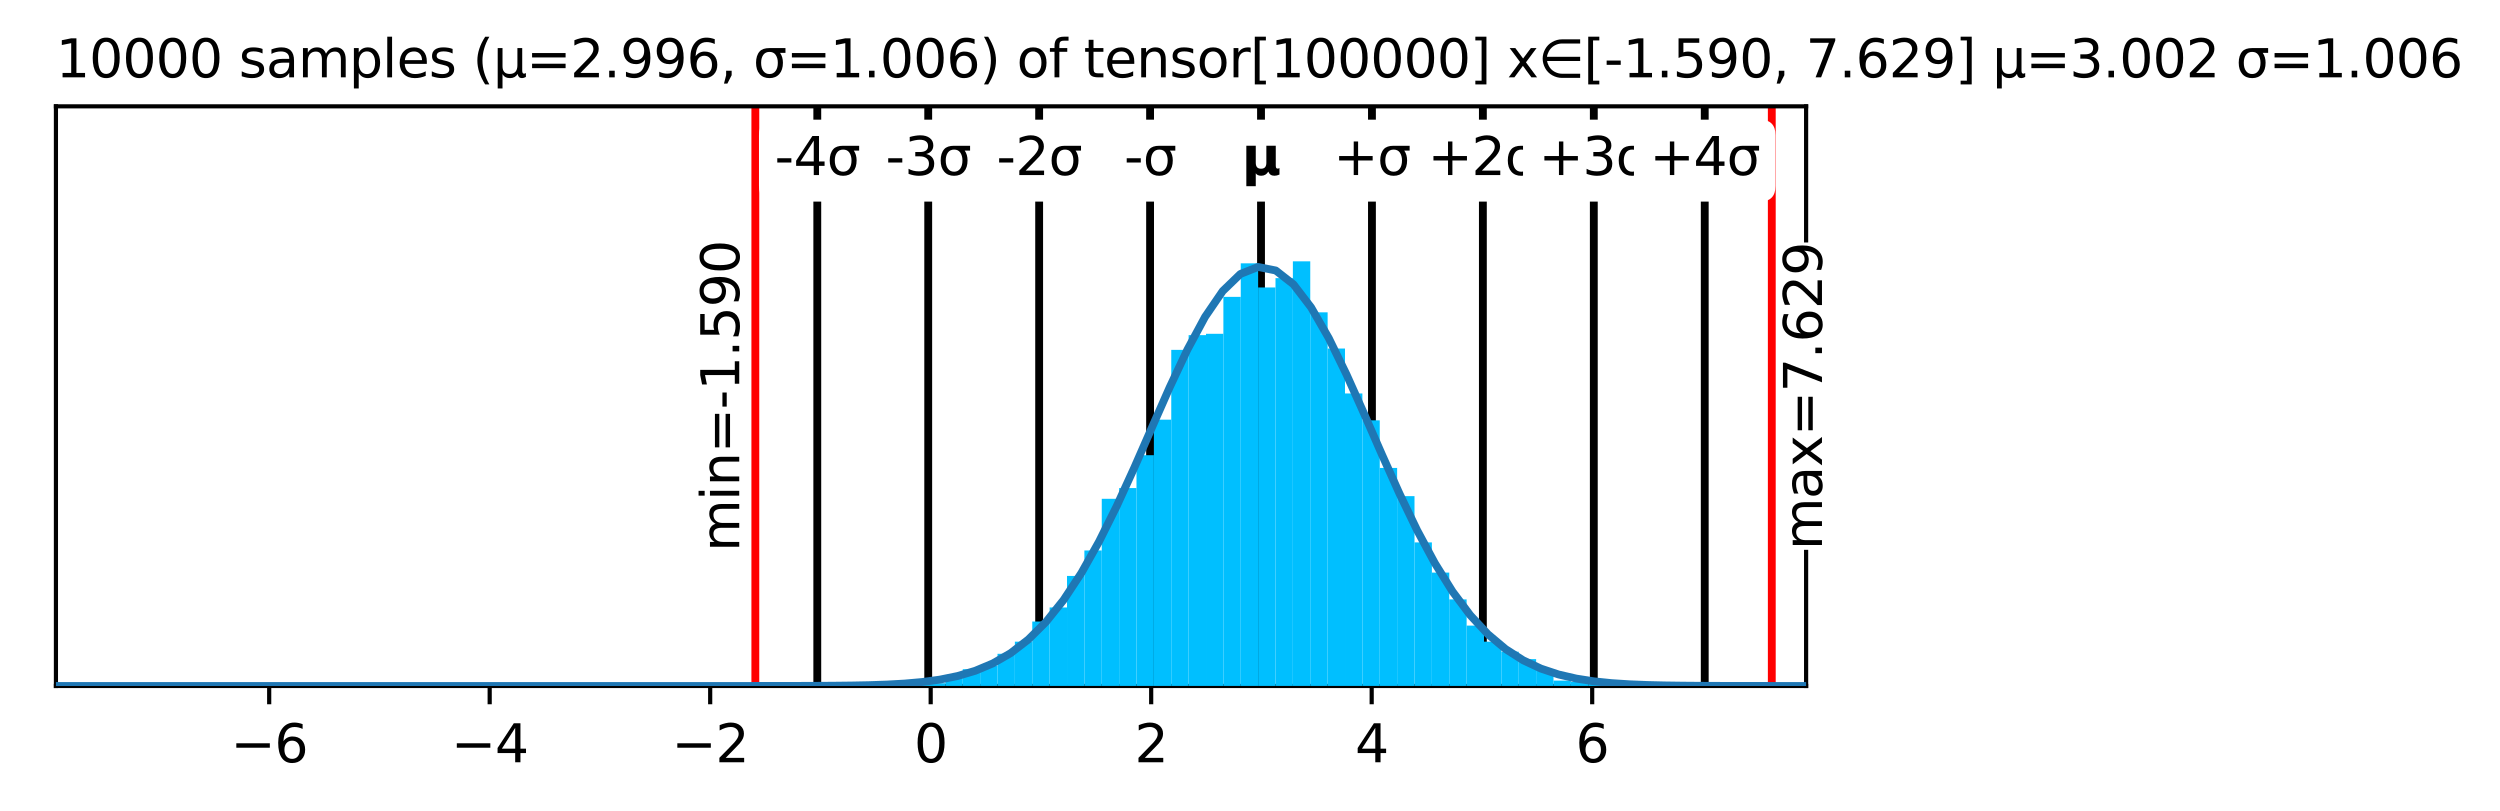 <?xml version="1.0" encoding="utf-8" standalone="no"?>
<!DOCTYPE svg PUBLIC "-//W3C//DTD SVG 1.1//EN"
  "http://www.w3.org/Graphics/SVG/1.1/DTD/svg11.dtd">
<svg xmlns:xlink="http://www.w3.org/1999/xlink" width="478.238pt" height="155.101pt" viewBox="0 0 478.238 155.101" xmlns="http://www.w3.org/2000/svg" version="1.1">
 <defs>
  <style type="text/css">*{stroke-linejoin: round; stroke-linecap: butt}</style>
 </defs>
 <g id="figure_1">
  <g id="patch_1">
   <path d="M 0 155.101 
L 478.238 155.101 
L 478.238 0 
L 0 0 
z
" style="fill: #ffffff"/>
  </g>
  <g id="axes_1">
   <g id="patch_2">
    <path d="M 10.7 131.222 
L 345.5 131.222 
L 345.5 20.342 
L 10.7 20.342 
z
" style="fill: #ffffff"/>
   </g>
   <g id="matplotlib.axis_1">
    <g id="xtick_1">
     <g id="line2d_1">
      <defs>
       <path id="m80a41cf562" d="M 0 0 
L 0 3.5 
" style="stroke: #000000; stroke-width: 0.8"/>
      </defs>
      <g>
       <use xlink:href="#m80a41cf562" x="51.494" y="131.222" style="stroke: #000000; stroke-width: 0.8"/>
      </g>
     </g>
     <g id="text_1">
      <!-- −6 -->
      <g transform="translate(44.123 145.821) scale(0.1 -0.1)">
       <defs>
        <path id="DejaVuSans-2212" d="M 678 2272 
L 4684 2272 
L 4684 1741 
L 678 1741 
L 678 2272 
z
" transform="scale(0.016)"/>
        <path id="DejaVuSans-36" d="M 2113 2584 
Q 1688 2584 1439 2293 
Q 1191 2003 1191 1497 
Q 1191 994 1439 701 
Q 1688 409 2113 409 
Q 2538 409 2786 701 
Q 3034 994 3034 1497 
Q 3034 2003 2786 2293 
Q 2538 2584 2113 2584 
z
M 3366 4563 
L 3366 3988 
Q 3128 4100 2886 4159 
Q 2644 4219 2406 4219 
Q 1781 4219 1451 3797 
Q 1122 3375 1075 2522 
Q 1259 2794 1537 2939 
Q 1816 3084 2150 3084 
Q 2853 3084 3261 2657 
Q 3669 2231 3669 1497 
Q 3669 778 3244 343 
Q 2819 -91 2113 -91 
Q 1303 -91 875 529 
Q 447 1150 447 2328 
Q 447 3434 972 4092 
Q 1497 4750 2381 4750 
Q 2619 4750 2861 4703 
Q 3103 4656 3366 4563 
z
" transform="scale(0.016)"/>
       </defs>
       <use xlink:href="#DejaVuSans-2212"/>
       <use xlink:href="#DejaVuSans-36" x="83.789"/>
      </g>
     </g>
    </g>
    <g id="xtick_2">
     <g id="line2d_2">
      <g>
       <use xlink:href="#m80a41cf562" x="93.674" y="131.222" style="stroke: #000000; stroke-width: 0.8"/>
      </g>
     </g>
     <g id="text_2">
      <!-- −4 -->
      <g transform="translate(86.303 145.821) scale(0.1 -0.1)">
       <defs>
        <path id="DejaVuSans-34" d="M 2419 4116 
L 825 1625 
L 2419 1625 
L 2419 4116 
z
M 2253 4666 
L 3047 4666 
L 3047 1625 
L 3713 1625 
L 3713 1100 
L 3047 1100 
L 3047 0 
L 2419 0 
L 2419 1100 
L 313 1100 
L 313 1709 
L 2253 4666 
z
" transform="scale(0.016)"/>
       </defs>
       <use xlink:href="#DejaVuSans-2212"/>
       <use xlink:href="#DejaVuSans-34" x="83.789"/>
      </g>
     </g>
    </g>
    <g id="xtick_3">
     <g id="line2d_3">
      <g>
       <use xlink:href="#m80a41cf562" x="135.855" y="131.222" style="stroke: #000000; stroke-width: 0.8"/>
      </g>
     </g>
     <g id="text_3">
      <!-- −2 -->
      <g transform="translate(128.484 145.821) scale(0.1 -0.1)">
       <defs>
        <path id="DejaVuSans-32" d="M 1228 531 
L 3431 531 
L 3431 0 
L 469 0 
L 469 531 
Q 828 903 1448 1529 
Q 2069 2156 2228 2338 
Q 2531 2678 2651 2914 
Q 2772 3150 2772 3378 
Q 2772 3750 2511 3984 
Q 2250 4219 1831 4219 
Q 1534 4219 1204 4116 
Q 875 4013 500 3803 
L 500 4441 
Q 881 4594 1212 4672 
Q 1544 4750 1819 4750 
Q 2544 4750 2975 4387 
Q 3406 4025 3406 3419 
Q 3406 3131 3298 2873 
Q 3191 2616 2906 2266 
Q 2828 2175 2409 1742 
Q 1991 1309 1228 531 
z
" transform="scale(0.016)"/>
       </defs>
       <use xlink:href="#DejaVuSans-2212"/>
       <use xlink:href="#DejaVuSans-32" x="83.789"/>
      </g>
     </g>
    </g>
    <g id="xtick_4">
     <g id="line2d_4">
      <g>
       <use xlink:href="#m80a41cf562" x="178.036" y="131.222" style="stroke: #000000; stroke-width: 0.8"/>
      </g>
     </g>
     <g id="text_4">
      <!-- 0 -->
      <g transform="translate(174.854 145.821) scale(0.1 -0.1)">
       <defs>
        <path id="DejaVuSans-30" d="M 2034 4250 
Q 1547 4250 1301 3770 
Q 1056 3291 1056 2328 
Q 1056 1369 1301 889 
Q 1547 409 2034 409 
Q 2525 409 2770 889 
Q 3016 1369 3016 2328 
Q 3016 3291 2770 3770 
Q 2525 4250 2034 4250 
z
M 2034 4750 
Q 2819 4750 3233 4129 
Q 3647 3509 3647 2328 
Q 3647 1150 3233 529 
Q 2819 -91 2034 -91 
Q 1250 -91 836 529 
Q 422 1150 422 2328 
Q 422 3509 836 4129 
Q 1250 4750 2034 4750 
z
" transform="scale(0.016)"/>
       </defs>
       <use xlink:href="#DejaVuSans-30"/>
      </g>
     </g>
    </g>
    <g id="xtick_5">
     <g id="line2d_5">
      <g>
       <use xlink:href="#m80a41cf562" x="220.216" y="131.222" style="stroke: #000000; stroke-width: 0.8"/>
      </g>
     </g>
     <g id="text_5">
      <!-- 2 -->
      <g transform="translate(217.035 145.821) scale(0.1 -0.1)">
       <use xlink:href="#DejaVuSans-32"/>
      </g>
     </g>
    </g>
    <g id="xtick_6">
     <g id="line2d_6">
      <g>
       <use xlink:href="#m80a41cf562" x="262.397" y="131.222" style="stroke: #000000; stroke-width: 0.8"/>
      </g>
     </g>
     <g id="text_6">
      <!-- 4 -->
      <g transform="translate(259.216 145.821) scale(0.1 -0.1)">
       <use xlink:href="#DejaVuSans-34"/>
      </g>
     </g>
    </g>
    <g id="xtick_7">
     <g id="line2d_7">
      <g>
       <use xlink:href="#m80a41cf562" x="304.578" y="131.222" style="stroke: #000000; stroke-width: 0.8"/>
      </g>
     </g>
     <g id="text_7">
      <!-- 6 -->
      <g transform="translate(301.396 145.821) scale(0.1 -0.1)">
       <use xlink:href="#DejaVuSans-36"/>
      </g>
     </g>
    </g>
   </g>
   <g id="matplotlib.axis_2"/>
   <g id="line2d_8">
    <path d="M 156.343 131.222 
L 156.343 20.342 
" clip-path="url(#p7b697813ce)" style="fill: none; stroke: #000000; stroke-width: 1.5; stroke-linecap: square"/>
   </g>
   <g id="line2d_9">
    <path d="M 177.564 131.222 
L 177.564 20.342 
" clip-path="url(#p7b697813ce)" style="fill: none; stroke: #000000; stroke-width: 1.5; stroke-linecap: square"/>
   </g>
   <g id="line2d_10">
    <path d="M 198.784 131.222 
L 198.784 20.342 
" clip-path="url(#p7b697813ce)" style="fill: none; stroke: #000000; stroke-width: 1.5; stroke-linecap: square"/>
   </g>
   <g id="line2d_11">
    <path d="M 220.005 131.222 
L 220.005 20.342 
" clip-path="url(#p7b697813ce)" style="fill: none; stroke: #000000; stroke-width: 1.5; stroke-linecap: square"/>
   </g>
   <g id="line2d_12">
    <path d="M 241.226 131.222 
L 241.226 20.342 
" clip-path="url(#p7b697813ce)" style="fill: none; stroke: #000000; stroke-width: 1.5; stroke-linecap: square"/>
   </g>
   <g id="line2d_13">
    <path d="M 262.447 131.222 
L 262.447 20.342 
" clip-path="url(#p7b697813ce)" style="fill: none; stroke: #000000; stroke-width: 1.5; stroke-linecap: square"/>
   </g>
   <g id="line2d_14">
    <path d="M 283.667 131.222 
L 283.667 20.342 
" clip-path="url(#p7b697813ce)" style="fill: none; stroke: #000000; stroke-width: 1.5; stroke-linecap: square"/>
   </g>
   <g id="line2d_15">
    <path d="M 304.888 131.222 
L 304.888 20.342 
" clip-path="url(#p7b697813ce)" style="fill: none; stroke: #000000; stroke-width: 1.5; stroke-linecap: square"/>
   </g>
   <g id="line2d_16">
    <path d="M 326.109 131.222 
L 326.109 20.342 
" clip-path="url(#p7b697813ce)" style="fill: none; stroke: #000000; stroke-width: 1.5; stroke-linecap: square"/>
   </g>
   <g id="line2d_17">
    <path d="M 144.492 131.222 
L 144.492 20.342 
" clip-path="url(#p7b697813ce)" style="fill: none; stroke: #ff0000; stroke-width: 1.5; stroke-linecap: square"/>
   </g>
   <g id="line2d_18">
    <path d="M 338.935 131.222 
L 338.935 20.342 
" clip-path="url(#p7b697813ce)" style="fill: none; stroke: #ff0000; stroke-width: 1.5; stroke-linecap: square"/>
   </g>
   <g id="patch_3">
    <path d="M 10.7 131.222 
L 10.7 20.342 
" style="fill: none; stroke: #000000; stroke-width: 0.8; stroke-linejoin: miter; stroke-linecap: square"/>
   </g>
   <g id="patch_4">
    <path d="M 345.5 131.222 
L 345.5 20.342 
" style="fill: none; stroke: #000000; stroke-width: 0.8; stroke-linejoin: miter; stroke-linecap: square"/>
   </g>
   <g id="patch_5">
    <path d="M 10.7 131.222 
L 345.5 131.222 
" style="fill: none; stroke: #000000; stroke-width: 0.8; stroke-linejoin: miter; stroke-linecap: square"/>
   </g>
   <g id="patch_6">
    <path d="M 10.7 20.342 
L 345.5 20.342 
" style="fill: none; stroke: #000000; stroke-width: 0.8; stroke-linejoin: miter; stroke-linecap: square"/>
   </g>
   <g id="text_8">
    <g id="patch_7">
     <path d="M 143.492 105.518 
L 143.492 46.047 
Q 143.492 46.047 143.492 46.047 
L 133.814 46.047 
Q 133.814 46.047 133.814 46.047 
L 133.814 105.518 
Q 133.814 105.518 133.814 105.518 
L 143.492 105.518 
Q 143.492 105.518 143.492 105.518 
z
" style="fill: #ffffff"/>
    </g>
    <!-- min=-1.590 -->
    <g transform="translate(141.412 105.518) rotate(-90) scale(0.1 -0.1)">
     <defs>
      <path id="DejaVuSans-6d" d="M 3328 2828 
Q 3544 3216 3844 3400 
Q 4144 3584 4550 3584 
Q 5097 3584 5394 3201 
Q 5691 2819 5691 2113 
L 5691 0 
L 5113 0 
L 5113 2094 
Q 5113 2597 4934 2840 
Q 4756 3084 4391 3084 
Q 3944 3084 3684 2787 
Q 3425 2491 3425 1978 
L 3425 0 
L 2847 0 
L 2847 2094 
Q 2847 2600 2669 2842 
Q 2491 3084 2119 3084 
Q 1678 3084 1418 2786 
Q 1159 2488 1159 1978 
L 1159 0 
L 581 0 
L 581 3500 
L 1159 3500 
L 1159 2956 
Q 1356 3278 1631 3431 
Q 1906 3584 2284 3584 
Q 2666 3584 2933 3390 
Q 3200 3197 3328 2828 
z
" transform="scale(0.016)"/>
      <path id="DejaVuSans-69" d="M 603 3500 
L 1178 3500 
L 1178 0 
L 603 0 
L 603 3500 
z
M 603 4863 
L 1178 4863 
L 1178 4134 
L 603 4134 
L 603 4863 
z
" transform="scale(0.016)"/>
      <path id="DejaVuSans-6e" d="M 3513 2113 
L 3513 0 
L 2938 0 
L 2938 2094 
Q 2938 2591 2744 2837 
Q 2550 3084 2163 3084 
Q 1697 3084 1428 2787 
Q 1159 2491 1159 1978 
L 1159 0 
L 581 0 
L 581 3500 
L 1159 3500 
L 1159 2956 
Q 1366 3272 1645 3428 
Q 1925 3584 2291 3584 
Q 2894 3584 3203 3211 
Q 3513 2838 3513 2113 
z
" transform="scale(0.016)"/>
      <path id="DejaVuSans-3d" d="M 678 2906 
L 4684 2906 
L 4684 2381 
L 678 2381 
L 678 2906 
z
M 678 1631 
L 4684 1631 
L 4684 1100 
L 678 1100 
L 678 1631 
z
" transform="scale(0.016)"/>
      <path id="DejaVuSans-2d" d="M 313 2009 
L 1997 2009 
L 1997 1497 
L 313 1497 
L 313 2009 
z
" transform="scale(0.016)"/>
      <path id="DejaVuSans-31" d="M 794 531 
L 1825 531 
L 1825 4091 
L 703 3866 
L 703 4441 
L 1819 4666 
L 2450 4666 
L 2450 531 
L 3481 531 
L 3481 0 
L 794 0 
L 794 531 
z
" transform="scale(0.016)"/>
      <path id="DejaVuSans-2e" d="M 684 794 
L 1344 794 
L 1344 0 
L 684 0 
L 684 794 
z
" transform="scale(0.016)"/>
      <path id="DejaVuSans-35" d="M 691 4666 
L 3169 4666 
L 3169 4134 
L 1269 4134 
L 1269 2991 
Q 1406 3038 1543 3061 
Q 1681 3084 1819 3084 
Q 2600 3084 3056 2656 
Q 3513 2228 3513 1497 
Q 3513 744 3044 326 
Q 2575 -91 1722 -91 
Q 1428 -91 1123 -41 
Q 819 9 494 109 
L 494 744 
Q 775 591 1075 516 
Q 1375 441 1709 441 
Q 2250 441 2565 725 
Q 2881 1009 2881 1497 
Q 2881 1984 2565 2268 
Q 2250 2553 1709 2553 
Q 1456 2553 1204 2497 
Q 953 2441 691 2322 
L 691 4666 
z
" transform="scale(0.016)"/>
      <path id="DejaVuSans-39" d="M 703 97 
L 703 672 
Q 941 559 1184 500 
Q 1428 441 1663 441 
Q 2288 441 2617 861 
Q 2947 1281 2994 2138 
Q 2813 1869 2534 1725 
Q 2256 1581 1919 1581 
Q 1219 1581 811 2004 
Q 403 2428 403 3163 
Q 403 3881 828 4315 
Q 1253 4750 1959 4750 
Q 2769 4750 3195 4129 
Q 3622 3509 3622 2328 
Q 3622 1225 3098 567 
Q 2575 -91 1691 -91 
Q 1453 -91 1209 -44 
Q 966 3 703 97 
z
M 1959 2075 
Q 2384 2075 2632 2365 
Q 2881 2656 2881 3163 
Q 2881 3666 2632 3958 
Q 2384 4250 1959 4250 
Q 1534 4250 1286 3958 
Q 1038 3666 1038 3163 
Q 1038 2656 1286 2365 
Q 1534 2075 1959 2075 
z
" transform="scale(0.016)"/>
     </defs>
     <use xlink:href="#DejaVuSans-6d"/>
     <use xlink:href="#DejaVuSans-69" x="97.412"/>
     <use xlink:href="#DejaVuSans-6e" x="125.195"/>
     <use xlink:href="#DejaVuSans-3d" x="188.574"/>
     <use xlink:href="#DejaVuSans-2d" x="272.363"/>
     <use xlink:href="#DejaVuSans-31" x="308.447"/>
     <use xlink:href="#DejaVuSans-2e" x="372.07"/>
     <use xlink:href="#DejaVuSans-35" x="403.857"/>
     <use xlink:href="#DejaVuSans-39" x="467.48"/>
     <use xlink:href="#DejaVuSans-30" x="531.104"/>
    </g>
   </g>
   <g id="text_9">
    <g id="patch_8">
     <path d="M 350.613 105.18 
L 350.613 46.385 
Q 350.613 46.385 350.613 46.385 
L 340.935 46.385 
Q 340.935 46.385 340.935 46.385 
L 340.935 105.18 
Q 340.935 105.18 340.935 105.18 
L 350.613 105.18 
Q 350.613 105.18 350.613 105.18 
z
" style="fill: #ffffff"/>
    </g>
    <!-- max=7.629 -->
    <g transform="translate(348.534 105.18) rotate(-90) scale(0.1 -0.1)">
     <defs>
      <path id="DejaVuSans-61" d="M 2194 1759 
Q 1497 1759 1228 1600 
Q 959 1441 959 1056 
Q 959 750 1161 570 
Q 1363 391 1709 391 
Q 2188 391 2477 730 
Q 2766 1069 2766 1631 
L 2766 1759 
L 2194 1759 
z
M 3341 1997 
L 3341 0 
L 2766 0 
L 2766 531 
Q 2569 213 2275 61 
Q 1981 -91 1556 -91 
Q 1019 -91 701 211 
Q 384 513 384 1019 
Q 384 1609 779 1909 
Q 1175 2209 1959 2209 
L 2766 2209 
L 2766 2266 
Q 2766 2663 2505 2880 
Q 2244 3097 1772 3097 
Q 1472 3097 1187 3025 
Q 903 2953 641 2809 
L 641 3341 
Q 956 3463 1253 3523 
Q 1550 3584 1831 3584 
Q 2591 3584 2966 3190 
Q 3341 2797 3341 1997 
z
" transform="scale(0.016)"/>
      <path id="DejaVuSans-78" d="M 3513 3500 
L 2247 1797 
L 3578 0 
L 2900 0 
L 1881 1375 
L 863 0 
L 184 0 
L 1544 1831 
L 300 3500 
L 978 3500 
L 1906 2253 
L 2834 3500 
L 3513 3500 
z
" transform="scale(0.016)"/>
      <path id="DejaVuSans-37" d="M 525 4666 
L 3525 4666 
L 3525 4397 
L 1831 0 
L 1172 0 
L 2766 4134 
L 525 4134 
L 525 4666 
z
" transform="scale(0.016)"/>
     </defs>
     <use xlink:href="#DejaVuSans-6d"/>
     <use xlink:href="#DejaVuSans-61" x="97.412"/>
     <use xlink:href="#DejaVuSans-78" x="158.691"/>
     <use xlink:href="#DejaVuSans-3d" x="217.871"/>
     <use xlink:href="#DejaVuSans-37" x="301.66"/>
     <use xlink:href="#DejaVuSans-2e" x="365.283"/>
     <use xlink:href="#DejaVuSans-36" x="397.07"/>
     <use xlink:href="#DejaVuSans-32" x="460.693"/>
     <use xlink:href="#DejaVuSans-39" x="524.316"/>
    </g>
   </g>
   <g id="text_10">
    <!-- 10000 samples (μ=2.996, σ=1.006) of tensor[100000] x∈[-1.590, 7.629] μ=3.002 σ=1.006 -->
    <g transform="translate(10.7 14.798) scale(0.1 -0.1)">
     <defs>
      <path id="DejaVuSans-20" transform="scale(0.016)"/>
      <path id="DejaVuSans-73" d="M 2834 3397 
L 2834 2853 
Q 2591 2978 2328 3040 
Q 2066 3103 1784 3103 
Q 1356 3103 1142 2972 
Q 928 2841 928 2578 
Q 928 2378 1081 2264 
Q 1234 2150 1697 2047 
L 1894 2003 
Q 2506 1872 2764 1633 
Q 3022 1394 3022 966 
Q 3022 478 2636 193 
Q 2250 -91 1575 -91 
Q 1294 -91 989 -36 
Q 684 19 347 128 
L 347 722 
Q 666 556 975 473 
Q 1284 391 1588 391 
Q 1994 391 2212 530 
Q 2431 669 2431 922 
Q 2431 1156 2273 1281 
Q 2116 1406 1581 1522 
L 1381 1569 
Q 847 1681 609 1914 
Q 372 2147 372 2553 
Q 372 3047 722 3315 
Q 1072 3584 1716 3584 
Q 2034 3584 2315 3537 
Q 2597 3491 2834 3397 
z
" transform="scale(0.016)"/>
      <path id="DejaVuSans-70" d="M 1159 525 
L 1159 -1331 
L 581 -1331 
L 581 3500 
L 1159 3500 
L 1159 2969 
Q 1341 3281 1617 3432 
Q 1894 3584 2278 3584 
Q 2916 3584 3314 3078 
Q 3713 2572 3713 1747 
Q 3713 922 3314 415 
Q 2916 -91 2278 -91 
Q 1894 -91 1617 61 
Q 1341 213 1159 525 
z
M 3116 1747 
Q 3116 2381 2855 2742 
Q 2594 3103 2138 3103 
Q 1681 3103 1420 2742 
Q 1159 2381 1159 1747 
Q 1159 1113 1420 752 
Q 1681 391 2138 391 
Q 2594 391 2855 752 
Q 3116 1113 3116 1747 
z
" transform="scale(0.016)"/>
      <path id="DejaVuSans-6c" d="M 603 4863 
L 1178 4863 
L 1178 0 
L 603 0 
L 603 4863 
z
" transform="scale(0.016)"/>
      <path id="DejaVuSans-65" d="M 3597 1894 
L 3597 1613 
L 953 1613 
Q 991 1019 1311 708 
Q 1631 397 2203 397 
Q 2534 397 2845 478 
Q 3156 559 3463 722 
L 3463 178 
Q 3153 47 2828 -22 
Q 2503 -91 2169 -91 
Q 1331 -91 842 396 
Q 353 884 353 1716 
Q 353 2575 817 3079 
Q 1281 3584 2069 3584 
Q 2775 3584 3186 3129 
Q 3597 2675 3597 1894 
z
M 3022 2063 
Q 3016 2534 2758 2815 
Q 2500 3097 2075 3097 
Q 1594 3097 1305 2825 
Q 1016 2553 972 2059 
L 3022 2063 
z
" transform="scale(0.016)"/>
      <path id="DejaVuSans-28" d="M 1984 4856 
Q 1566 4138 1362 3434 
Q 1159 2731 1159 2009 
Q 1159 1288 1364 580 
Q 1569 -128 1984 -844 
L 1484 -844 
Q 1016 -109 783 600 
Q 550 1309 550 2009 
Q 550 2706 781 3412 
Q 1013 4119 1484 4856 
L 1984 4856 
z
" transform="scale(0.016)"/>
      <path id="DejaVuSans-3bc" d="M 544 -1331 
L 544 3500 
L 1119 3500 
L 1119 1325 
Q 1119 872 1334 640 
Q 1550 409 1972 409 
Q 2434 409 2667 671 
Q 2900 934 2900 1459 
L 2900 3500 
L 3475 3500 
L 3475 806 
Q 3475 619 3529 530 
Q 3584 441 3700 441 
Q 3728 441 3778 458 
Q 3828 475 3916 513 
L 3916 50 
Q 3788 -22 3673 -56 
Q 3559 -91 3450 -91 
Q 3234 -91 3106 31 
Q 2978 153 2931 403 
Q 2775 156 2548 32 
Q 2322 -91 2016 -91 
Q 1697 -91 1473 31 
Q 1250 153 1119 397 
L 1119 -1331 
L 544 -1331 
z
" transform="scale(0.016)"/>
      <path id="DejaVuSans-2c" d="M 750 794 
L 1409 794 
L 1409 256 
L 897 -744 
L 494 -744 
L 750 256 
L 750 794 
z
" transform="scale(0.016)"/>
      <path id="DejaVuSans-3c3" d="M 1959 3044 
Q 1484 3044 1228 2700 
Q 959 2341 959 1747 
Q 959 1119 1226 758 
Q 1494 397 1959 397 
Q 2419 397 2687 759 
Q 2956 1122 2956 1747 
Q 2956 2319 2688 2700 
Q 2441 3044 1959 3044 
z
M 1959 3500 
L 3869 3500 
L 3869 2925 
L 3225 2925 
Q 3566 2438 3566 1747 
Q 3566 888 3138 400 
Q 2709 -91 1959 -91 
Q 1206 -91 781 400 
Q 353 888 353 1747 
Q 353 2613 781 3097 
Q 1134 3500 1959 3500 
z
" transform="scale(0.016)"/>
      <path id="DejaVuSans-29" d="M 513 4856 
L 1013 4856 
Q 1481 4119 1714 3412 
Q 1947 2706 1947 2009 
Q 1947 1309 1714 600 
Q 1481 -109 1013 -844 
L 513 -844 
Q 928 -128 1133 580 
Q 1338 1288 1338 2009 
Q 1338 2731 1133 3434 
Q 928 4138 513 4856 
z
" transform="scale(0.016)"/>
      <path id="DejaVuSans-6f" d="M 1959 3097 
Q 1497 3097 1228 2736 
Q 959 2375 959 1747 
Q 959 1119 1226 758 
Q 1494 397 1959 397 
Q 2419 397 2687 759 
Q 2956 1122 2956 1747 
Q 2956 2369 2687 2733 
Q 2419 3097 1959 3097 
z
M 1959 3584 
Q 2709 3584 3137 3096 
Q 3566 2609 3566 1747 
Q 3566 888 3137 398 
Q 2709 -91 1959 -91 
Q 1206 -91 779 398 
Q 353 888 353 1747 
Q 353 2609 779 3096 
Q 1206 3584 1959 3584 
z
" transform="scale(0.016)"/>
      <path id="DejaVuSans-66" d="M 2375 4863 
L 2375 4384 
L 1825 4384 
Q 1516 4384 1395 4259 
Q 1275 4134 1275 3809 
L 1275 3500 
L 2222 3500 
L 2222 3053 
L 1275 3053 
L 1275 0 
L 697 0 
L 697 3053 
L 147 3053 
L 147 3500 
L 697 3500 
L 697 3744 
Q 697 4328 969 4595 
Q 1241 4863 1831 4863 
L 2375 4863 
z
" transform="scale(0.016)"/>
      <path id="DejaVuSans-74" d="M 1172 4494 
L 1172 3500 
L 2356 3500 
L 2356 3053 
L 1172 3053 
L 1172 1153 
Q 1172 725 1289 603 
Q 1406 481 1766 481 
L 2356 481 
L 2356 0 
L 1766 0 
Q 1100 0 847 248 
Q 594 497 594 1153 
L 594 3053 
L 172 3053 
L 172 3500 
L 594 3500 
L 594 4494 
L 1172 4494 
z
" transform="scale(0.016)"/>
      <path id="DejaVuSans-72" d="M 2631 2963 
Q 2534 3019 2420 3045 
Q 2306 3072 2169 3072 
Q 1681 3072 1420 2755 
Q 1159 2438 1159 1844 
L 1159 0 
L 581 0 
L 581 3500 
L 1159 3500 
L 1159 2956 
Q 1341 3275 1631 3429 
Q 1922 3584 2338 3584 
Q 2397 3584 2469 3576 
Q 2541 3569 2628 3553 
L 2631 2963 
z
" transform="scale(0.016)"/>
      <path id="DejaVuSans-5b" d="M 550 4863 
L 1875 4863 
L 1875 4416 
L 1125 4416 
L 1125 -397 
L 1875 -397 
L 1875 -844 
L 550 -844 
L 550 4863 
z
" transform="scale(0.016)"/>
      <path id="DejaVuSans-5d" d="M 1947 4863 
L 1947 -844 
L 622 -844 
L 622 -397 
L 1369 -397 
L 1369 4416 
L 622 4416 
L 622 4863 
L 1947 4863 
z
" transform="scale(0.016)"/>
      <path id="DejaVuSans-2208" d="M 1072 1959 
Q 1094 1728 1291 1353 
Q 1522 919 1959 675 
Q 2388 438 2850 434 
L 5028 434 
L 5028 -63 
L 2850 -63 
Q 2250 -63 1695 246 
Q 1141 556 844 1106 
Q 547 1656 547 2241 
Q 547 2819 844 3369 
Q 1141 3919 1695 4231 
Q 2250 4544 2850 4544 
L 5028 4544 
L 5028 4047 
L 2850 4047 
Q 2388 4044 1959 3803 
Q 1525 3556 1291 3125 
Q 1091 2750 1063 2459 
L 5028 2459 
L 5028 1959 
L 1072 1959 
z
" transform="scale(0.016)"/>
      <path id="DejaVuSans-33" d="M 2597 2516 
Q 3050 2419 3304 2112 
Q 3559 1806 3559 1356 
Q 3559 666 3084 287 
Q 2609 -91 1734 -91 
Q 1441 -91 1130 -33 
Q 819 25 488 141 
L 488 750 
Q 750 597 1062 519 
Q 1375 441 1716 441 
Q 2309 441 2620 675 
Q 2931 909 2931 1356 
Q 2931 1769 2642 2001 
Q 2353 2234 1838 2234 
L 1294 2234 
L 1294 2753 
L 1863 2753 
Q 2328 2753 2575 2939 
Q 2822 3125 2822 3475 
Q 2822 3834 2567 4026 
Q 2313 4219 1838 4219 
Q 1578 4219 1281 4162 
Q 984 4106 628 3988 
L 628 4550 
Q 988 4650 1302 4700 
Q 1616 4750 1894 4750 
Q 2613 4750 3031 4423 
Q 3450 4097 3450 3541 
Q 3450 3153 3228 2886 
Q 3006 2619 2597 2516 
z
" transform="scale(0.016)"/>
     </defs>
     <use xlink:href="#DejaVuSans-31"/>
     <use xlink:href="#DejaVuSans-30" x="63.623"/>
     <use xlink:href="#DejaVuSans-30" x="127.246"/>
     <use xlink:href="#DejaVuSans-30" x="190.869"/>
     <use xlink:href="#DejaVuSans-30" x="254.492"/>
     <use xlink:href="#DejaVuSans-20" x="318.115"/>
     <use xlink:href="#DejaVuSans-73" x="349.902"/>
     <use xlink:href="#DejaVuSans-61" x="402.002"/>
     <use xlink:href="#DejaVuSans-6d" x="463.281"/>
     <use xlink:href="#DejaVuSans-70" x="560.693"/>
     <use xlink:href="#DejaVuSans-6c" x="624.17"/>
     <use xlink:href="#DejaVuSans-65" x="651.953"/>
     <use xlink:href="#DejaVuSans-73" x="713.477"/>
     <use xlink:href="#DejaVuSans-20" x="765.576"/>
     <use xlink:href="#DejaVuSans-28" x="797.363"/>
     <use xlink:href="#DejaVuSans-3bc" x="836.377"/>
     <use xlink:href="#DejaVuSans-3d" x="900"/>
     <use xlink:href="#DejaVuSans-32" x="983.789"/>
     <use xlink:href="#DejaVuSans-2e" x="1047.412"/>
     <use xlink:href="#DejaVuSans-39" x="1079.199"/>
     <use xlink:href="#DejaVuSans-39" x="1142.822"/>
     <use xlink:href="#DejaVuSans-36" x="1206.445"/>
     <use xlink:href="#DejaVuSans-2c" x="1270.068"/>
     <use xlink:href="#DejaVuSans-20" x="1301.855"/>
     <use xlink:href="#DejaVuSans-3c3" x="1333.643"/>
     <use xlink:href="#DejaVuSans-3d" x="1397.021"/>
     <use xlink:href="#DejaVuSans-31" x="1480.811"/>
     <use xlink:href="#DejaVuSans-2e" x="1544.434"/>
     <use xlink:href="#DejaVuSans-30" x="1576.221"/>
     <use xlink:href="#DejaVuSans-30" x="1639.844"/>
     <use xlink:href="#DejaVuSans-36" x="1703.467"/>
     <use xlink:href="#DejaVuSans-29" x="1767.09"/>
     <use xlink:href="#DejaVuSans-20" x="1806.104"/>
     <use xlink:href="#DejaVuSans-6f" x="1837.891"/>
     <use xlink:href="#DejaVuSans-66" x="1899.072"/>
     <use xlink:href="#DejaVuSans-20" x="1934.277"/>
     <use xlink:href="#DejaVuSans-74" x="1966.064"/>
     <use xlink:href="#DejaVuSans-65" x="2005.273"/>
     <use xlink:href="#DejaVuSans-6e" x="2066.797"/>
     <use xlink:href="#DejaVuSans-73" x="2130.176"/>
     <use xlink:href="#DejaVuSans-6f" x="2182.275"/>
     <use xlink:href="#DejaVuSans-72" x="2243.457"/>
     <use xlink:href="#DejaVuSans-5b" x="2284.57"/>
     <use xlink:href="#DejaVuSans-31" x="2323.584"/>
     <use xlink:href="#DejaVuSans-30" x="2387.207"/>
     <use xlink:href="#DejaVuSans-30" x="2450.83"/>
     <use xlink:href="#DejaVuSans-30" x="2514.453"/>
     <use xlink:href="#DejaVuSans-30" x="2578.076"/>
     <use xlink:href="#DejaVuSans-30" x="2641.699"/>
     <use xlink:href="#DejaVuSans-5d" x="2705.322"/>
     <use xlink:href="#DejaVuSans-20" x="2744.336"/>
     <use xlink:href="#DejaVuSans-78" x="2776.123"/>
     <use xlink:href="#DejaVuSans-2208" x="2835.303"/>
     <use xlink:href="#DejaVuSans-5b" x="2922.412"/>
     <use xlink:href="#DejaVuSans-2d" x="2961.426"/>
     <use xlink:href="#DejaVuSans-31" x="2997.51"/>
     <use xlink:href="#DejaVuSans-2e" x="3061.133"/>
     <use xlink:href="#DejaVuSans-35" x="3092.92"/>
     <use xlink:href="#DejaVuSans-39" x="3156.543"/>
     <use xlink:href="#DejaVuSans-30" x="3220.166"/>
     <use xlink:href="#DejaVuSans-2c" x="3283.789"/>
     <use xlink:href="#DejaVuSans-20" x="3315.576"/>
     <use xlink:href="#DejaVuSans-37" x="3347.363"/>
     <use xlink:href="#DejaVuSans-2e" x="3410.986"/>
     <use xlink:href="#DejaVuSans-36" x="3442.773"/>
     <use xlink:href="#DejaVuSans-32" x="3506.396"/>
     <use xlink:href="#DejaVuSans-39" x="3570.02"/>
     <use xlink:href="#DejaVuSans-5d" x="3633.643"/>
     <use xlink:href="#DejaVuSans-20" x="3672.656"/>
     <use xlink:href="#DejaVuSans-3bc" x="3704.443"/>
     <use xlink:href="#DejaVuSans-3d" x="3768.066"/>
     <use xlink:href="#DejaVuSans-33" x="3851.855"/>
     <use xlink:href="#DejaVuSans-2e" x="3915.479"/>
     <use xlink:href="#DejaVuSans-30" x="3947.266"/>
     <use xlink:href="#DejaVuSans-30" x="4010.889"/>
     <use xlink:href="#DejaVuSans-32" x="4074.512"/>
     <use xlink:href="#DejaVuSans-20" x="4138.135"/>
     <use xlink:href="#DejaVuSans-3c3" x="4169.922"/>
     <use xlink:href="#DejaVuSans-3d" x="4233.301"/>
     <use xlink:href="#DejaVuSans-31" x="4317.09"/>
     <use xlink:href="#DejaVuSans-2e" x="4380.713"/>
     <use xlink:href="#DejaVuSans-30" x="4412.5"/>
     <use xlink:href="#DejaVuSans-30" x="4476.123"/>
     <use xlink:href="#DejaVuSans-36" x="4539.746"/>
    </g>
   </g>
   <g id="patch_9">
    <path d="M 150.935 131.222 
L 154.258 131.222 
L 154.258 131.094 
L 150.935 131.094 
z
" clip-path="url(#p7b697813ce)" style="fill: #00bfff"/>
   </g>
   <g id="patch_10">
    <path d="M 154.258 131.222 
L 157.582 131.222 
L 157.582 131.222 
L 154.258 131.222 
z
" clip-path="url(#p7b697813ce)" style="fill: #00bfff"/>
   </g>
   <g id="patch_11">
    <path d="M 157.582 131.222 
L 160.906 131.222 
L 160.906 131.222 
L 157.582 131.222 
z
" clip-path="url(#p7b697813ce)" style="fill: #00bfff"/>
   </g>
   <g id="patch_12">
    <path d="M 160.906 131.222 
L 164.229 131.222 
L 164.229 131.222 
L 160.906 131.222 
z
" clip-path="url(#p7b697813ce)" style="fill: #00bfff"/>
   </g>
   <g id="patch_13">
    <path d="M 164.229 131.222 
L 167.553 131.222 
L 167.553 131.222 
L 164.229 131.222 
z
" clip-path="url(#p7b697813ce)" style="fill: #00bfff"/>
   </g>
   <g id="patch_14">
    <path d="M 167.553 131.222 
L 170.877 131.222 
L 170.877 130.581 
L 167.553 130.581 
z
" clip-path="url(#p7b697813ce)" style="fill: #00bfff"/>
   </g>
   <g id="patch_15">
    <path d="M 170.877 131.222 
L 174.2 131.222 
L 174.2 130.837 
L 170.877 130.837 
z
" clip-path="url(#p7b697813ce)" style="fill: #00bfff"/>
   </g>
   <g id="patch_16">
    <path d="M 174.2 131.222 
L 177.524 131.222 
L 177.524 130.709 
L 174.2 130.709 
z
" clip-path="url(#p7b697813ce)" style="fill: #00bfff"/>
   </g>
   <g id="patch_17">
    <path d="M 177.524 131.222 
L 180.848 131.222 
L 180.848 130.709 
L 177.524 130.709 
z
" clip-path="url(#p7b697813ce)" style="fill: #00bfff"/>
   </g>
   <g id="patch_18">
    <path d="M 180.848 131.222 
L 184.171 131.222 
L 184.171 129.683 
L 180.848 129.683 
z
" clip-path="url(#p7b697813ce)" style="fill: #00bfff"/>
   </g>
   <g id="patch_19">
    <path d="M 184.171 131.222 
L 187.495 131.222 
L 187.495 128.014 
L 184.171 128.014 
z
" clip-path="url(#p7b697813ce)" style="fill: #00bfff"/>
   </g>
   <g id="patch_20">
    <path d="M 187.495 131.222 
L 190.819 131.222 
L 190.819 127.373 
L 187.495 127.373 
z
" clip-path="url(#p7b697813ce)" style="fill: #00bfff"/>
   </g>
   <g id="patch_21">
    <path d="M 190.819 131.222 
L 194.142 131.222 
L 194.142 125.063 
L 190.819 125.063 
z
" clip-path="url(#p7b697813ce)" style="fill: #00bfff"/>
   </g>
   <g id="patch_22">
    <path d="M 194.142 131.222 
L 197.466 131.222 
L 197.466 122.753 
L 194.142 122.753 
z
" clip-path="url(#p7b697813ce)" style="fill: #00bfff"/>
   </g>
   <g id="patch_23">
    <path d="M 197.466 131.222 
L 200.79 131.222 
L 200.79 118.903 
L 197.466 118.903 
z
" clip-path="url(#p7b697813ce)" style="fill: #00bfff"/>
   </g>
   <g id="patch_24">
    <path d="M 200.79 131.222 
L 204.114 131.222 
L 204.114 116.208 
L 200.79 116.208 
z
" clip-path="url(#p7b697813ce)" style="fill: #00bfff"/>
   </g>
   <g id="patch_25">
    <path d="M 204.114 131.222 
L 207.437 131.222 
L 207.437 110.177 
L 204.114 110.177 
z
" clip-path="url(#p7b697813ce)" style="fill: #00bfff"/>
   </g>
   <g id="patch_26">
    <path d="M 207.437 131.222 
L 210.761 131.222 
L 210.761 105.3 
L 207.437 105.3 
z
" clip-path="url(#p7b697813ce)" style="fill: #00bfff"/>
   </g>
   <g id="patch_27">
    <path d="M 210.761 131.222 
L 214.085 131.222 
L 214.085 95.419 
L 210.761 95.419 
z
" clip-path="url(#p7b697813ce)" style="fill: #00bfff"/>
   </g>
   <g id="patch_28">
    <path d="M 214.085 131.222 
L 217.408 131.222 
L 217.408 93.366 
L 214.085 93.366 
z
" clip-path="url(#p7b697813ce)" style="fill: #00bfff"/>
   </g>
   <g id="patch_29">
    <path d="M 217.408 131.222 
L 220.732 131.222 
L 220.732 87.078 
L 217.408 87.078 
z
" clip-path="url(#p7b697813ce)" style="fill: #00bfff"/>
   </g>
   <g id="patch_30">
    <path d="M 220.732 131.222 
L 224.056 131.222 
L 224.056 80.277 
L 220.732 80.277 
z
" clip-path="url(#p7b697813ce)" style="fill: #00bfff"/>
   </g>
   <g id="patch_31">
    <path d="M 224.056 131.222 
L 227.379 131.222 
L 227.379 66.931 
L 224.056 66.931 
z
" clip-path="url(#p7b697813ce)" style="fill: #00bfff"/>
   </g>
   <g id="patch_32">
    <path d="M 227.379 131.222 
L 230.703 131.222 
L 230.703 64.108 
L 227.379 64.108 
z
" clip-path="url(#p7b697813ce)" style="fill: #00bfff"/>
   </g>
   <g id="patch_33">
    <path d="M 230.703 131.222 
L 234.027 131.222 
L 234.027 63.851 
L 230.703 63.851 
z
" clip-path="url(#p7b697813ce)" style="fill: #00bfff"/>
   </g>
   <g id="patch_34">
    <path d="M 234.027 131.222 
L 237.35 131.222 
L 237.35 56.793 
L 234.027 56.793 
z
" clip-path="url(#p7b697813ce)" style="fill: #00bfff"/>
   </g>
   <g id="patch_35">
    <path d="M 237.35 131.222 
L 240.674 131.222 
L 240.674 50.377 
L 237.35 50.377 
z
" clip-path="url(#p7b697813ce)" style="fill: #00bfff"/>
   </g>
   <g id="patch_36">
    <path d="M 240.674 131.222 
L 243.998 131.222 
L 243.998 54.996 
L 240.674 54.996 
z
" clip-path="url(#p7b697813ce)" style="fill: #00bfff"/>
   </g>
   <g id="patch_37">
    <path d="M 243.998 131.222 
L 247.321 131.222 
L 247.321 53.2 
L 243.998 53.2 
z
" clip-path="url(#p7b697813ce)" style="fill: #00bfff"/>
   </g>
   <g id="patch_38">
    <path d="M 247.321 131.222 
L 250.645 131.222 
L 250.645 49.992 
L 247.321 49.992 
z
" clip-path="url(#p7b697813ce)" style="fill: #00bfff"/>
   </g>
   <g id="patch_39">
    <path d="M 250.645 131.222 
L 253.969 131.222 
L 253.969 59.745 
L 250.645 59.745 
z
" clip-path="url(#p7b697813ce)" style="fill: #00bfff"/>
   </g>
   <g id="patch_40">
    <path d="M 253.969 131.222 
L 257.293 131.222 
L 257.293 66.674 
L 253.969 66.674 
z
" clip-path="url(#p7b697813ce)" style="fill: #00bfff"/>
   </g>
   <g id="patch_41">
    <path d="M 257.293 131.222 
L 260.616 131.222 
L 260.616 75.272 
L 257.293 75.272 
z
" clip-path="url(#p7b697813ce)" style="fill: #00bfff"/>
   </g>
   <g id="patch_42">
    <path d="M 260.616 131.222 
L 263.94 131.222 
L 263.94 80.405 
L 260.616 80.405 
z
" clip-path="url(#p7b697813ce)" style="fill: #00bfff"/>
   </g>
   <g id="patch_43">
    <path d="M 263.94 131.222 
L 267.264 131.222 
L 267.264 89.516 
L 263.94 89.516 
z
" clip-path="url(#p7b697813ce)" style="fill: #00bfff"/>
   </g>
   <g id="patch_44">
    <path d="M 267.264 131.222 
L 270.587 131.222 
L 270.587 94.906 
L 267.264 94.906 
z
" clip-path="url(#p7b697813ce)" style="fill: #00bfff"/>
   </g>
   <g id="patch_45">
    <path d="M 270.587 131.222 
L 273.911 131.222 
L 273.911 103.761 
L 270.587 103.761 
z
" clip-path="url(#p7b697813ce)" style="fill: #00bfff"/>
   </g>
   <g id="patch_46">
    <path d="M 273.911 131.222 
L 277.235 131.222 
L 277.235 109.535 
L 273.911 109.535 
z
" clip-path="url(#p7b697813ce)" style="fill: #00bfff"/>
   </g>
   <g id="patch_47">
    <path d="M 277.235 131.222 
L 280.558 131.222 
L 280.558 114.668 
L 277.235 114.668 
z
" clip-path="url(#p7b697813ce)" style="fill: #00bfff"/>
   </g>
   <g id="patch_48">
    <path d="M 280.558 131.222 
L 283.882 131.222 
L 283.882 119.673 
L 280.558 119.673 
z
" clip-path="url(#p7b697813ce)" style="fill: #00bfff"/>
   </g>
   <g id="patch_49">
    <path d="M 283.882 131.222 
L 287.206 131.222 
L 287.206 122.753 
L 283.882 122.753 
z
" clip-path="url(#p7b697813ce)" style="fill: #00bfff"/>
   </g>
   <g id="patch_50">
    <path d="M 287.206 131.222 
L 290.529 131.222 
L 290.529 124.678 
L 287.206 124.678 
z
" clip-path="url(#p7b697813ce)" style="fill: #00bfff"/>
   </g>
   <g id="patch_51">
    <path d="M 290.529 131.222 
L 293.853 131.222 
L 293.853 126.089 
L 290.529 126.089 
z
" clip-path="url(#p7b697813ce)" style="fill: #00bfff"/>
   </g>
   <g id="patch_52">
    <path d="M 293.853 131.222 
L 297.177 131.222 
L 297.177 128.143 
L 293.853 128.143 
z
" clip-path="url(#p7b697813ce)" style="fill: #00bfff"/>
   </g>
   <g id="patch_53">
    <path d="M 297.177 131.222 
L 300.5 131.222 
L 300.5 130.196 
L 297.177 130.196 
z
" clip-path="url(#p7b697813ce)" style="fill: #00bfff"/>
   </g>
   <g id="patch_54">
    <path d="M 300.5 131.222 
L 303.824 131.222 
L 303.824 130.452 
L 300.5 130.452 
z
" clip-path="url(#p7b697813ce)" style="fill: #00bfff"/>
   </g>
   <g id="patch_55">
    <path d="M 303.824 131.222 
L 307.148 131.222 
L 307.148 130.067 
L 303.824 130.067 
z
" clip-path="url(#p7b697813ce)" style="fill: #00bfff"/>
   </g>
   <g id="patch_56">
    <path d="M 307.148 131.222 
L 310.472 131.222 
L 310.472 130.709 
L 307.148 130.709 
z
" clip-path="url(#p7b697813ce)" style="fill: #00bfff"/>
   </g>
   <g id="patch_57">
    <path d="M 310.472 131.222 
L 313.795 131.222 
L 313.795 130.837 
L 310.472 130.837 
z
" clip-path="url(#p7b697813ce)" style="fill: #00bfff"/>
   </g>
   <g id="patch_58">
    <path d="M 313.795 131.222 
L 317.119 131.222 
L 317.119 131.094 
L 313.795 131.094 
z
" clip-path="url(#p7b697813ce)" style="fill: #00bfff"/>
   </g>
   <g id="line2d_19">
    <path d="M 10.7 131.222 
L 14.082 131.222 
L 17.464 131.222 
L 20.845 131.222 
L 24.227 131.222 
L 27.609 131.222 
L 30.991 131.222 
L 34.373 131.222 
L 37.755 131.222 
L 41.136 131.222 
L 44.518 131.222 
L 47.9 131.222 
L 51.282 131.222 
L 54.664 131.222 
L 58.045 131.222 
L 61.427 131.222 
L 64.809 131.222 
L 68.191 131.222 
L 71.573 131.222 
L 74.955 131.222 
L 78.336 131.222 
L 81.718 131.222 
L 85.1 131.222 
L 88.482 131.222 
L 91.864 131.222 
L 95.245 131.222 
L 98.627 131.222 
L 102.009 131.222 
L 105.391 131.222 
L 108.773 131.222 
L 112.155 131.222 
L 115.536 131.222 
L 118.918 131.222 
L 122.3 131.222 
L 125.682 131.222 
L 129.064 131.222 
L 132.445 131.222 
L 135.827 131.222 
L 139.209 131.222 
L 142.591 131.221 
L 145.973 131.219 
L 149.355 131.216 
L 152.736 131.209 
L 156.118 131.197 
L 159.5 131.174 
L 162.882 131.134 
L 166.264 131.066 
L 169.645 130.951 
L 173.027 130.764 
L 176.409 130.467 
L 179.791 130.009 
L 183.173 129.322 
L 186.555 128.32 
L 189.936 126.901 
L 193.318 124.951 
L 196.7 122.349 
L 200.082 118.982 
L 203.464 114.761 
L 206.845 109.64 
L 210.227 103.634 
L 213.609 96.842 
L 216.991 89.452 
L 220.373 81.746 
L 223.755 74.089 
L 227.136 66.9 
L 230.518 60.623 
L 233.9 55.677 
L 237.282 52.412 
L 240.664 51.067 
L 244.045 51.743 
L 247.427 54.39 
L 250.809 58.812 
L 254.191 64.69 
L 257.573 71.624 
L 260.955 79.175 
L 264.336 86.908 
L 267.718 94.439 
L 271.1 101.455 
L 274.482 107.738 
L 277.864 113.159 
L 281.245 117.677 
L 284.627 121.319 
L 288.009 124.164 
L 291.391 126.318 
L 294.773 127.9 
L 298.155 129.028 
L 301.536 129.809 
L 304.918 130.335 
L 308.3 130.68 
L 311.682 130.899 
L 315.064 131.034 
L 318.445 131.116 
L 321.827 131.163 
L 325.209 131.191 
L 328.591 131.206 
L 331.973 131.214 
L 335.355 131.218 
L 338.736 131.22 
L 342.118 131.221 
L 345.5 131.222 
" clip-path="url(#p7b697813ce)" style="fill: none; stroke: #1f77b4; stroke-width: 1.5; stroke-linecap: square"/>
   </g>
   <g id="text_11">
    <g id="patch_59">
     <path d="M 148.189 38.565 
L 164.497 38.565 
Q 167.497 38.565 167.497 35.565 
L 167.497 25.886 
Q 167.497 22.886 164.497 22.886 
L 148.189 22.886 
Q 145.189 22.886 145.189 25.886 
L 145.189 35.565 
Q 145.189 38.565 148.189 38.565 
z
" style="fill: #ffffff"/>
    </g>
    <!-- -4σ -->
    <g transform="translate(148.189 33.485) scale(0.1 -0.1)">
     <use xlink:href="#DejaVuSans-2d"/>
     <use xlink:href="#DejaVuSans-34" x="36.084"/>
     <use xlink:href="#DejaVuSans-3c3" x="99.707"/>
    </g>
   </g>
   <g id="text_12">
    <g id="patch_60">
     <path d="M 169.41 38.565 
L 185.718 38.565 
Q 188.718 38.565 188.718 35.565 
L 188.718 25.886 
Q 188.718 22.886 185.718 22.886 
L 169.41 22.886 
Q 166.41 22.886 166.41 25.886 
L 166.41 35.565 
Q 166.41 38.565 169.41 38.565 
z
" style="fill: #ffffff"/>
    </g>
    <!-- -3σ -->
    <g transform="translate(169.41 33.485) scale(0.1 -0.1)">
     <use xlink:href="#DejaVuSans-2d"/>
     <use xlink:href="#DejaVuSans-33" x="36.084"/>
     <use xlink:href="#DejaVuSans-3c3" x="99.707"/>
    </g>
   </g>
   <g id="text_13">
    <g id="patch_61">
     <path d="M 190.631 38.565 
L 206.938 38.565 
Q 209.938 38.565 209.938 35.565 
L 209.938 25.886 
Q 209.938 22.886 206.938 22.886 
L 190.631 22.886 
Q 187.631 22.886 187.631 25.886 
L 187.631 35.565 
Q 187.631 38.565 190.631 38.565 
z
" style="fill: #ffffff"/>
    </g>
    <!-- -2σ -->
    <g transform="translate(190.631 33.485) scale(0.1 -0.1)">
     <use xlink:href="#DejaVuSans-2d"/>
     <use xlink:href="#DejaVuSans-32" x="36.084"/>
     <use xlink:href="#DejaVuSans-3c3" x="99.707"/>
    </g>
   </g>
   <g id="text_14">
    <g id="patch_62">
     <path d="M 215.033 38.565 
L 224.978 38.565 
Q 227.978 38.565 227.978 35.565 
L 227.978 25.886 
Q 227.978 22.886 224.978 22.886 
L 215.033 22.886 
Q 212.033 22.886 212.033 25.886 
L 212.033 35.565 
Q 212.033 38.565 215.033 38.565 
z
" style="fill: #ffffff"/>
    </g>
    <!-- -σ -->
    <g transform="translate(215.033 33.485) scale(0.1 -0.1)">
     <use xlink:href="#DejaVuSans-2d"/>
     <use xlink:href="#DejaVuSans-3c3" x="36.084"/>
    </g>
   </g>
   <g id="text_15">
    <g id="patch_63">
     <path d="M 237.547 38.565 
L 244.905 38.565 
Q 247.905 38.565 247.905 35.565 
L 247.905 25.886 
Q 247.905 22.886 244.905 22.886 
L 237.547 22.886 
Q 234.547 22.886 234.547 25.886 
L 234.547 35.565 
Q 234.547 38.565 237.547 38.565 
z
" style="fill: #ffffff"/>
    </g>
    <!-- μ -->
    <g transform="translate(237.547 33.474) scale(0.1 -0.1)">
     <defs>
      <path id="DejaVuSans-Bold-3bc" d="M 544 -1338 
L 544 3500 
L 1672 3500 
L 1672 1466 
Q 1672 1103 1828 926 
Q 1984 750 2303 750 
Q 2625 750 2781 926 
Q 2938 1103 2938 1466 
L 2938 3500 
L 4063 3500 
L 4063 1159 
Q 4063 938 4114 850 
Q 4166 763 4288 763 
Q 4344 763 4395 778 
Q 4447 794 4506 831 
L 4506 50 
Q 4341 -22 4195 -56 
Q 4050 -91 3909 -91 
Q 3631 -91 3454 26 
Q 3278 144 3169 403 
Q 3022 156 2811 32 
Q 2600 -91 2322 -91 
Q 2091 -91 1928 -17 
Q 1766 56 1672 206 
L 1672 -1338 
L 544 -1338 
z
" transform="scale(0.016)"/>
     </defs>
     <use xlink:href="#DejaVuSans-Bold-3bc"/>
    </g>
   </g>
   <g id="text_16">
    <g id="patch_64">
     <path d="M 255.088 38.565 
L 269.805 38.565 
Q 272.805 38.565 272.805 35.565 
L 272.805 25.886 
Q 272.805 22.886 269.805 22.886 
L 255.088 22.886 
Q 252.088 22.886 252.088 25.886 
L 252.088 35.565 
Q 252.088 38.565 255.088 38.565 
z
" style="fill: #ffffff"/>
    </g>
    <!-- +σ -->
    <g transform="translate(255.088 33.485) scale(0.1 -0.1)">
     <defs>
      <path id="DejaVuSans-2b" d="M 2944 4013 
L 2944 2272 
L 4684 2272 
L 4684 1741 
L 2944 1741 
L 2944 0 
L 2419 0 
L 2419 1741 
L 678 1741 
L 678 2272 
L 2419 2272 
L 2419 4013 
L 2944 4013 
z
" transform="scale(0.016)"/>
     </defs>
     <use xlink:href="#DejaVuSans-2b"/>
     <use xlink:href="#DejaVuSans-3c3" x="83.789"/>
    </g>
   </g>
   <g id="text_17">
    <g id="patch_65">
     <path d="M 273.128 38.565 
L 294.207 38.565 
Q 297.207 38.565 297.207 35.565 
L 297.207 25.886 
Q 297.207 22.886 294.207 22.886 
L 273.128 22.886 
Q 270.128 22.886 270.128 25.886 
L 270.128 35.565 
Q 270.128 38.565 273.128 38.565 
z
" style="fill: #ffffff"/>
    </g>
    <!-- +2σ -->
    <g transform="translate(273.128 33.485) scale(0.1 -0.1)">
     <use xlink:href="#DejaVuSans-2b"/>
     <use xlink:href="#DejaVuSans-32" x="83.789"/>
     <use xlink:href="#DejaVuSans-3c3" x="147.412"/>
    </g>
   </g>
   <g id="text_18">
    <g id="patch_66">
     <path d="M 294.348 38.565 
L 315.428 38.565 
Q 318.428 38.565 318.428 35.565 
L 318.428 25.886 
Q 318.428 22.886 315.428 22.886 
L 294.348 22.886 
Q 291.348 22.886 291.348 25.886 
L 291.348 35.565 
Q 291.348 38.565 294.348 38.565 
z
" style="fill: #ffffff"/>
    </g>
    <!-- +3σ -->
    <g transform="translate(294.348 33.485) scale(0.1 -0.1)">
     <use xlink:href="#DejaVuSans-2b"/>
     <use xlink:href="#DejaVuSans-33" x="83.789"/>
     <use xlink:href="#DejaVuSans-3c3" x="147.412"/>
    </g>
   </g>
   <g id="text_19">
    <g id="patch_67">
     <path d="M 315.569 38.565 
L 336.649 38.565 
Q 339.649 38.565 339.649 35.565 
L 339.649 25.886 
Q 339.649 22.886 336.649 22.886 
L 315.569 22.886 
Q 312.569 22.886 312.569 25.886 
L 312.569 35.565 
Q 312.569 38.565 315.569 38.565 
z
" style="fill: #ffffff"/>
    </g>
    <!-- +4σ -->
    <g transform="translate(315.569 33.485) scale(0.1 -0.1)">
     <use xlink:href="#DejaVuSans-2b"/>
     <use xlink:href="#DejaVuSans-34" x="83.789"/>
     <use xlink:href="#DejaVuSans-3c3" x="147.412"/>
    </g>
   </g>
  </g>
 </g>
 <defs>
  <clipPath id="p7b697813ce">
   <rect x="10.7" y="20.342" width="334.8" height="110.88"/>
  </clipPath>
 </defs>
</svg>
